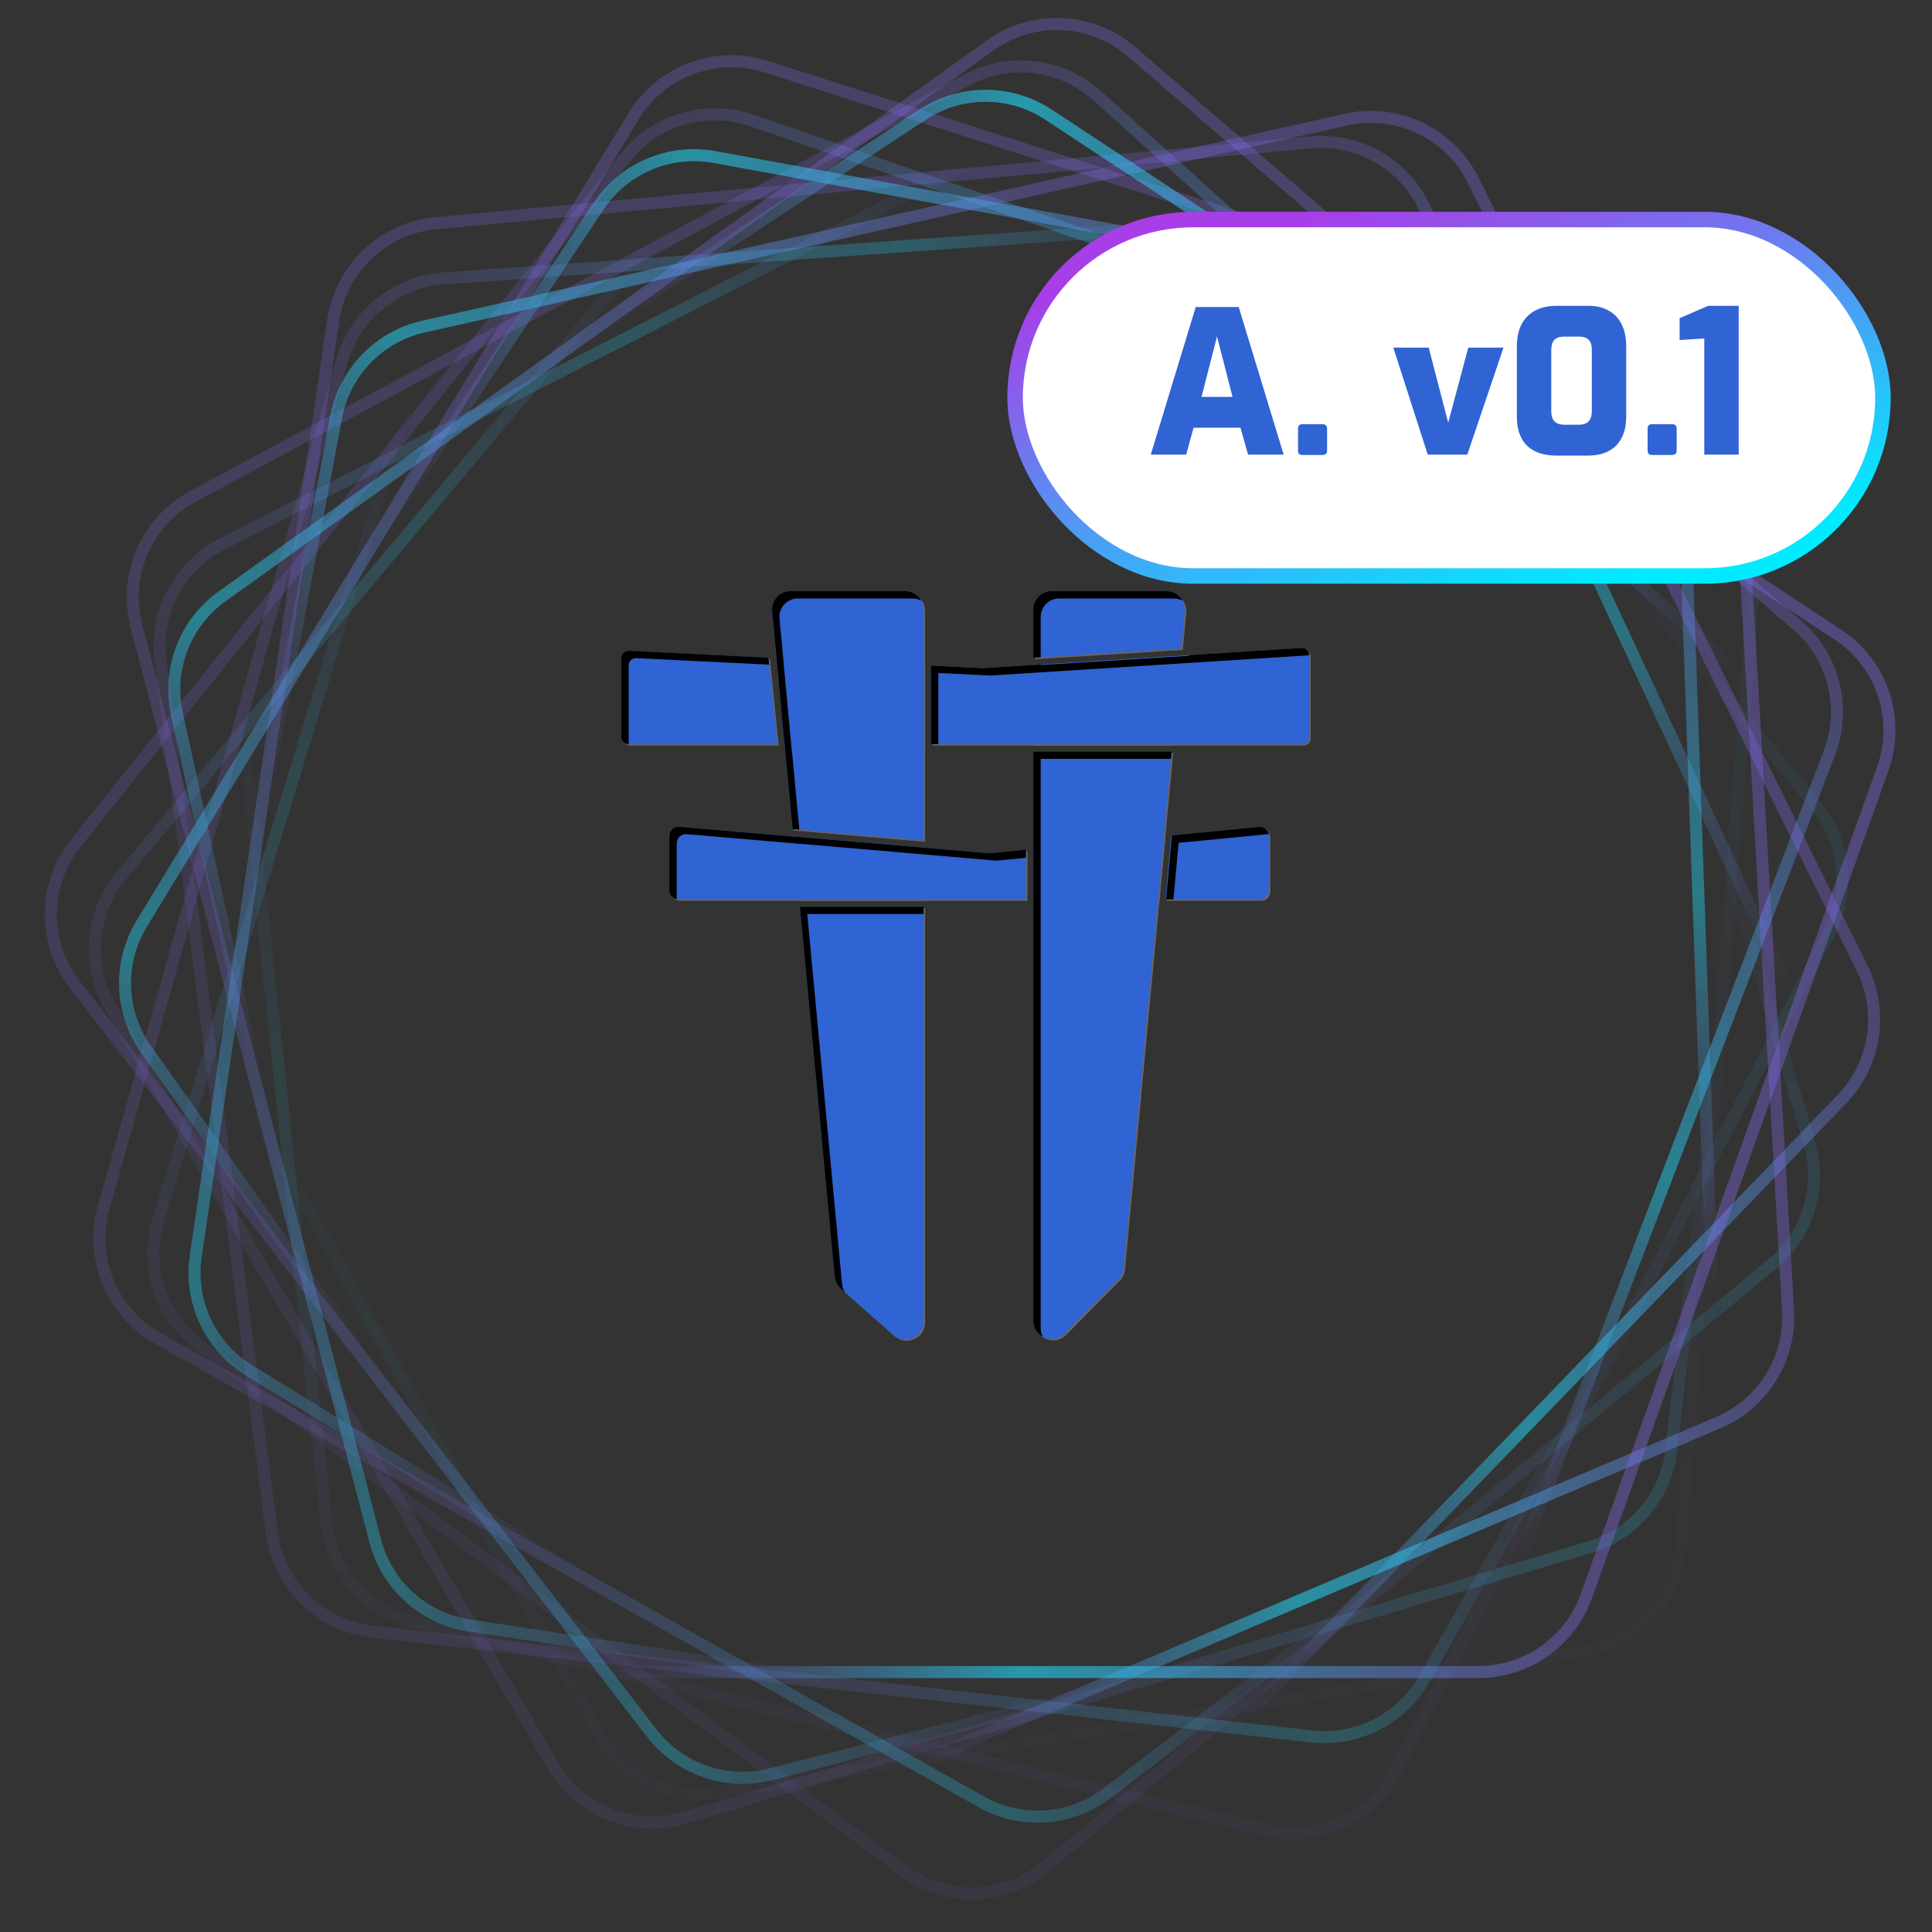 <svg width="68" height="68" viewBox="0 0 68 68" fill="none" xmlns="http://www.w3.org/2000/svg">
<rect x="0" y="0" width="68" height="68" fill="#333333" stroke="none"/>
<g clip-path="url(#clip0_364_15466)">
<path opacity="0.071" d="M59.536 17.373C60.962 18.121 61.807 19.646 61.685 21.252L59.156 54.436C59.014 56.292 57.621 57.81 55.785 58.11L25.277 63.095C23.597 63.369 21.927 62.559 21.102 61.07L4.279 30.706C3.455 29.218 3.653 27.371 4.776 26.091L25.167 2.847C26.395 1.448 28.42 1.071 30.068 1.935L59.536 17.373Z" stroke="url(#paint0_linear_364_15466)" stroke-width="0.424"/>
<path opacity="0.143" d="M63.933 28.384C64.954 29.629 65.136 31.363 64.397 32.793L49.109 62.35C48.254 64.004 46.378 64.857 44.57 64.415L14.542 57.077C12.889 56.673 11.667 55.275 11.489 53.582L7.862 19.055C7.684 17.362 8.588 15.74 10.121 15.001L37.969 1.577C39.645 0.769 41.657 1.213 42.837 2.652L63.933 28.384Z" stroke="url(#paint1_linear_364_15466)" stroke-width="0.424"/>
<path opacity="0.214" d="M63.686 40.239C64.139 41.785 63.63 43.452 62.39 44.479L36.775 65.711C35.342 66.898 33.282 66.951 31.791 65.837L7.015 47.343C5.651 46.325 5.073 44.56 5.57 42.933L15.715 9.733C16.213 8.105 17.678 6.965 19.378 6.884L50.255 5.413C52.114 5.325 53.792 6.52 54.316 8.307L63.686 40.239Z" stroke="url(#paint2_linear_364_15466)" stroke-width="0.424"/>
<path opacity="0.286" d="M58.823 51.051C58.637 52.651 57.517 53.987 55.974 54.448L24.103 63.978C22.321 64.511 20.405 63.755 19.467 62.147L3.883 35.437C3.025 33.966 3.182 32.115 4.276 30.811L26.58 4.218C27.674 2.913 29.468 2.437 31.064 3.027L60.062 13.744C61.807 14.389 62.885 16.145 62.669 17.994L58.823 51.051Z" stroke="url(#paint3_linear_364_15466)" stroke-width="0.424"/>
<path opacity="0.357" d="M50.124 59.102C49.327 60.503 47.773 61.295 46.172 61.117L13.114 57.43C11.266 57.224 9.798 55.779 9.563 53.934L5.648 23.253C5.433 21.564 6.301 19.922 7.818 19.148L38.732 3.389C40.249 2.616 42.087 2.878 43.326 4.046L65.834 25.248C67.188 26.523 67.494 28.56 66.574 30.177L50.124 59.102Z" stroke="url(#paint4_linear_364_15466)" stroke-width="0.424"/>
<path opacity="0.429" d="M38.968 63.112C37.687 64.091 35.947 64.212 34.542 63.422L5.552 47.105C3.931 46.193 3.145 44.29 3.649 42.499L12.028 12.726C12.489 11.087 13.93 9.915 15.628 9.796L50.239 7.375C51.937 7.256 53.527 8.216 54.211 9.775L66.65 38.091C67.398 39.794 66.884 41.788 65.406 42.917L38.968 63.112Z" stroke="url(#paint5_linear_364_15466)" stroke-width="0.424"/>
<path opacity="0.5" d="M27.135 62.447C25.574 62.846 23.925 62.278 22.941 61.002L2.628 34.649C1.492 33.175 1.511 31.116 2.674 29.664L22.014 5.534C23.079 4.206 24.863 3.69 26.473 4.244L59.278 15.546C60.888 16.1 61.976 17.606 61.997 19.308L62.389 50.236C62.412 52.096 61.16 53.731 59.358 54.193L27.135 62.447Z" stroke="url(#paint6_linear_364_15466)" stroke-width="0.424"/>
<path opacity="0.571" d="M16.504 57.208C14.912 56.966 13.616 55.799 13.209 54.24L4.802 22.041C4.332 20.24 5.154 18.351 6.793 17.47L34.018 2.819C35.516 2.012 37.36 2.234 38.624 3.374L64.41 26.602C65.674 27.742 66.088 29.553 65.443 31.128L53.725 59.749C53.02 61.471 51.229 62.487 49.39 62.208L16.504 57.208Z" stroke="url(#paint7_linear_364_15466)" stroke-width="0.424"/>
<path opacity="0.643" d="M8.762 48.229C7.392 47.384 6.655 45.804 6.889 44.211L11.726 11.284C11.996 9.442 13.492 8.025 15.345 7.854L46.126 5.011C47.82 4.854 49.431 5.779 50.15 7.322L64.814 38.786C65.533 40.328 65.206 42.157 63.997 43.355L42.035 65.119C40.713 66.429 38.666 66.664 37.082 65.687L8.762 48.229Z" stroke="url(#paint8_linear_364_15466)" stroke-width="0.424"/>
<path opacity="0.714" d="M5.144 36.938C4.212 35.625 4.152 33.883 4.989 32.508L22.301 4.089C23.269 2.5 25.2 1.779 26.972 2.346L56.416 11.762C58.037 12.28 59.158 13.761 59.217 15.462L60.428 50.158C60.488 51.859 59.473 53.414 57.892 54.044L29.176 65.492C27.447 66.182 25.471 65.598 24.395 64.08L5.144 36.938Z" stroke="url(#paint9_linear_364_15466)" stroke-width="0.424"/>
<path opacity="0.786" d="M6.227 25.131C5.882 23.558 6.506 21.931 7.815 20.992L34.848 1.6C36.36 0.515 38.419 0.607 39.829 1.822L63.255 22C64.545 23.111 64.998 24.912 64.389 26.501L51.953 58.912C51.344 60.501 49.802 61.536 48.101 61.498L17.197 60.81C15.336 60.769 13.745 59.459 13.347 57.64L6.227 25.131Z" stroke="url(#paint10_linear_364_15466)" stroke-width="0.424"/>
<path opacity="0.857" d="M11.829 14.685C12.126 13.101 13.337 11.847 14.909 11.494L47.366 4.212C49.181 3.805 51.039 4.693 51.863 6.362L65.547 34.095C66.3 35.622 66.014 37.458 64.832 38.682L40.729 63.654C39.547 64.879 37.723 65.229 36.172 64.529L7.992 51.814C6.296 51.049 5.344 49.222 5.687 47.393L11.829 14.685Z" stroke="url(#paint11_linear_364_15466)" stroke-width="0.424"/>
<path opacity="0.929" d="M21.064 7.261C21.957 5.919 23.562 5.237 25.147 5.527L57.868 11.512C59.697 11.847 61.06 13.39 61.166 15.247L62.932 46.127C63.029 47.827 62.049 49.404 60.482 50.07L28.544 63.633C26.977 64.299 25.162 63.908 24.007 62.658L3.032 39.936C1.77 38.57 1.607 36.517 2.638 34.967L21.064 7.261Z" stroke="url(#paint12_linear_364_15466)" stroke-width="0.424"/>
<path d="M32.47 4.036C33.816 3.15 35.56 3.15 36.906 4.036L64.688 22.337C66.242 23.36 66.893 25.313 66.266 27.064L55.832 56.18C55.257 57.782 53.738 58.852 52.036 58.852H17.34C15.638 58.852 14.119 57.782 13.545 56.18L3.11 27.064C2.483 25.313 3.135 23.36 4.688 22.337L32.47 4.036Z" stroke="url(#paint13_linear_364_15466)" stroke-width="0.424"/>
<g opacity="0.25">
<path d="M29.646 45.404C29.523 45.295 29.446 45.144 29.43 44.98L28.207 31.964H32.561V46.546C32.561 47.102 31.905 47.398 31.488 47.03L29.646 45.404Z" fill="white"/>
<path d="M32.561 31.706V29.889L27.975 29.493L28.183 31.706H32.561Z" fill="white"/>
<path d="M32.561 29.63L27.95 29.231L27.229 21.564C27.194 21.186 27.492 20.858 27.872 20.858H31.915C32.272 20.858 32.561 21.147 32.561 21.504V29.63Z" fill="white"/>
<path d="M41.071 31.706H44.39C44.569 31.706 44.713 31.561 44.713 31.383V29.479C44.713 29.288 44.549 29.139 44.359 29.158L41.277 29.459L41.071 31.706Z" fill="white"/>
<path d="M41.015 29.484L36.422 29.933V31.706H40.812L41.015 29.484Z" fill="white"/>
<path d="M36.164 29.958V31.706H23.934C23.756 31.706 23.612 31.561 23.612 31.383V29.475C23.612 29.286 23.773 29.137 23.962 29.153L34.831 30.083C34.85 30.084 34.87 30.084 34.89 30.082L36.164 29.958Z" fill="white"/>
<path d="M37.528 46.986C37.122 47.397 36.422 47.11 36.422 46.533V26.502H41.294L39.599 44.678C39.586 44.827 39.521 44.966 39.416 45.072L37.528 46.986Z" fill="white"/>
<path d="M41.318 26.243H36.422V23.459L41.608 23.136L41.318 26.243Z" fill="white"/>
<path d="M36.422 21.504V23.201L41.632 22.876L41.755 21.564C41.79 21.185 41.492 20.858 41.112 20.858H37.068C36.711 20.858 36.422 21.147 36.422 21.504Z" fill="white"/>
<path d="M32.561 26.243V23.468L27.382 23.213L27.665 26.243H32.561Z" fill="white"/>
<path d="M32.819 26.243H45.875C46.018 26.243 46.134 26.128 46.134 25.985V23.116C46.134 22.967 46.008 22.849 45.859 22.858L34.647 23.57L32.819 23.48V26.243Z" fill="white"/>
<path d="M27.1 23.199L27.409 26.243H22.178C22.036 26.243 21.92 26.128 21.92 25.985V23.215C21.92 23.067 22.043 22.95 22.191 22.957L27.1 23.199Z" fill="white"/>
</g>
<path d="M29.593 45.352C29.47 45.243 29.393 45.092 29.378 44.928L28.154 31.913H32.508V46.494C32.508 47.05 31.852 47.346 31.435 46.978L29.593 45.352Z" fill="#3063D3"/>
<path d="M32.508 31.654V29.837L27.922 29.441L28.13 31.654H32.508Z" fill="#3063D3"/>
<path d="M32.508 29.578L27.897 29.18L27.177 21.512C27.141 21.134 27.439 20.806 27.82 20.806H31.863C32.219 20.806 32.508 21.096 32.508 21.452V29.578Z" fill="#3063D3"/>
<path d="M41.018 31.654H44.337C44.516 31.654 44.66 31.51 44.66 31.331V29.427C44.66 29.237 44.496 29.087 44.306 29.106L41.224 29.407L41.018 31.654Z" fill="#3063D3"/>
<path d="M40.962 29.433L36.37 29.881V31.654H40.759L40.962 29.433Z" fill="#3063D3"/>
<path d="M36.111 29.906V31.654H23.882C23.703 31.654 23.559 31.51 23.559 31.331V29.423C23.559 29.234 23.721 29.085 23.909 29.101L34.778 30.031C34.798 30.033 34.818 30.032 34.837 30.031L36.111 29.906Z" fill="#3063D3"/>
<path d="M37.475 46.934C37.069 47.345 36.37 47.058 36.37 46.481V26.45H41.241L39.547 44.627C39.533 44.775 39.468 44.914 39.363 45.02L37.475 46.934Z" fill="#3063D3"/>
<path d="M41.266 26.192H36.37V23.408L41.555 23.084L41.266 26.192Z" fill="#3063D3"/>
<path d="M36.37 21.452V23.149L41.58 22.824L41.702 21.512C41.737 21.134 41.439 20.806 41.059 20.806H37.015C36.659 20.806 36.37 21.096 36.37 21.452Z" fill="#3063D3"/>
<path d="M32.508 26.192V23.416L27.329 23.161L27.612 26.192H32.508Z" fill="#3063D3"/>
<path d="M32.767 26.192H45.823C45.965 26.192 46.081 26.076 46.081 25.933V23.064C46.081 22.915 45.955 22.797 45.806 22.806L34.594 23.518L32.767 23.428V26.192Z" fill="#3063D3"/>
<path d="M27.047 23.147L27.357 26.192H22.125C21.983 26.192 21.867 26.076 21.867 25.933V23.163C21.867 23.016 21.991 22.898 22.138 22.905L27.047 23.147Z" fill="#3063D3"/>
<path d="M28.134 29.2L27.897 29.18L27.616 26.192H27.612L27.329 23.161L27.332 23.161L27.177 21.512C27.141 21.134 27.439 20.806 27.82 20.806H31.863C32.107 20.806 32.32 20.943 32.43 21.143C32.338 21.094 32.233 21.065 32.121 21.065H28.078C27.698 21.065 27.4 21.393 27.436 21.771L27.59 23.42L27.588 23.42L27.871 26.451H27.875L28.134 29.2Z" fill="black"/>
<path d="M32.767 26.192H33.026V23.687L34.853 23.777L46.065 23.065C46.07 23.065 46.076 23.065 46.081 23.065V23.064C46.081 22.915 45.955 22.797 45.806 22.806L41.841 23.058L41.838 23.083L36.629 23.408V23.389L34.594 23.518L32.767 23.428L32.767 26.192Z" fill="black"/>
<path d="M41.626 21.143C41.535 21.094 41.43 21.065 41.318 21.065H37.274C36.918 21.065 36.629 21.355 36.629 21.711V23.133L36.37 23.149V21.452C36.37 21.096 36.659 20.806 37.015 20.806H41.059C41.305 20.806 41.517 20.944 41.626 21.143Z" fill="black"/>
<path d="M36.37 26.451H41.241L41.217 26.709H36.629V46.74C36.629 46.855 36.656 46.958 36.704 47.047C36.511 46.941 36.37 46.741 36.37 46.481V31.913H36.37V30.165L36.37 30.165V26.451Z" fill="black"/>
<path d="M36.111 30.19V29.906L34.837 30.031C34.818 30.032 34.798 30.033 34.778 30.031L27.922 29.441L27.922 29.445L23.909 29.101C23.721 29.085 23.559 29.234 23.559 29.423V31.331C23.559 31.49 23.673 31.621 23.823 31.649C23.82 31.63 23.818 31.61 23.818 31.59V29.682C23.818 29.493 23.98 29.344 24.168 29.36L28.181 29.703L28.181 29.7L35.037 30.29C35.057 30.291 35.076 30.291 35.096 30.29L36.111 30.19Z" fill="black"/>
<path d="M28.154 31.913L29.378 44.928C29.393 45.092 29.47 45.243 29.593 45.352L29.74 45.481C29.682 45.394 29.646 45.293 29.637 45.187L28.413 32.171H32.508V31.913L28.154 31.913Z" fill="black"/>
<path d="M41.042 31.654H41.301L41.483 29.666L44.565 29.365C44.596 29.362 44.626 29.363 44.655 29.369C44.625 29.207 44.476 29.089 44.306 29.106L41.249 29.404L41.17 30.256L41.042 31.654Z" fill="black"/>
<path d="M27.072 23.394L27.047 23.147L22.138 22.905C21.991 22.898 21.867 23.016 21.867 23.163V25.933C21.867 26.076 21.983 26.192 22.125 26.192H22.126V23.422C22.126 23.275 22.25 23.157 22.397 23.164L27.072 23.394Z" fill="black"/>
</g>
<rect x="35.728" y="7.728" width="30.545" height="12.545" rx="6.272" fill="white"/>
<path d="M40.504 16L42.086 10.806H43.598L45.18 16H43.927L43.661 15.055H42.009L41.75 16H40.504ZM42.289 13.97H43.381L42.835 11.842L42.289 13.97ZM45.841 16.014C45.738 16.014 45.687 15.963 45.687 15.86V15.09C45.687 14.983 45.738 14.929 45.841 14.929H46.541C46.653 14.929 46.709 14.983 46.709 15.09V15.86C46.709 15.916 46.692 15.956 46.66 15.979C46.632 16.002 46.592 16.014 46.541 16.014H45.841ZM50.251 16L49.04 12.234H50.286L50.972 14.88L51.679 12.234H52.918L51.644 16H50.251ZM54.781 16.035C54.478 16.035 54.221 15.981 54.011 15.874C53.801 15.767 53.645 15.61 53.542 15.405C53.44 15.2 53.388 14.95 53.388 14.656V12.206C53.388 11.893 53.442 11.632 53.549 11.422C53.661 11.207 53.822 11.044 54.032 10.932C54.242 10.82 54.494 10.764 54.788 10.764H55.894C56.188 10.764 56.433 10.822 56.629 10.939C56.83 11.051 56.982 11.214 57.084 11.429C57.187 11.639 57.238 11.898 57.238 12.206V14.656C57.238 15.095 57.122 15.435 56.888 15.678C56.655 15.916 56.321 16.035 55.887 16.035H54.781ZM55.075 14.95H55.558C55.717 14.95 55.834 14.913 55.908 14.838C55.988 14.759 56.027 14.637 56.027 14.474V12.332C56.027 12.145 55.988 12.019 55.908 11.954C55.834 11.884 55.733 11.849 55.607 11.849H55.033C54.889 11.849 54.779 11.889 54.704 11.968C54.634 12.047 54.599 12.169 54.599 12.332V14.467C54.599 14.64 54.639 14.763 54.718 14.838C54.798 14.913 54.917 14.95 55.075 14.95ZM58.145 16.014C58.042 16.014 57.991 15.963 57.991 15.86V15.09C57.991 14.983 58.042 14.929 58.145 14.929H58.845C58.957 14.929 59.013 14.983 59.013 15.09V15.86C59.013 15.916 58.997 15.956 58.964 15.979C58.936 16.002 58.897 16.014 58.845 16.014H58.145ZM59.985 16V11.912L59.117 11.968V11.198L60.125 10.764H61.196V16H59.985Z" fill="#3063D3"/>
<rect x="35.728" y="7.728" width="30.545" height="12.545" rx="6.272" stroke="url(#paint14_linear_364_15466)" stroke-width="0.545"/>
<defs>
<linearGradient id="paint0_linear_364_15466" x1="24.845" y1="16.056" x2="44.811" y2="52.058" gradientUnits="userSpaceOnUse">
<stop offset="0.167" stop-color="#876CF5" stop-opacity="0"/>
<stop offset="0.521" stop-color="#1FDBFA" stop-opacity="0.6"/>
<stop offset="1" stop-color="#876CF5" stop-opacity="0.36"/>
</linearGradient>
<linearGradient id="paint1_linear_364_15466" x1="32.514" y1="13.609" x2="36.82" y2="54.556" gradientUnits="userSpaceOnUse">
<stop offset="0.167" stop-color="#876CF5" stop-opacity="0"/>
<stop offset="0.521" stop-color="#1FDBFA" stop-opacity="0.6"/>
<stop offset="1" stop-color="#876CF5" stop-opacity="0.36"/>
</linearGradient>
<linearGradient id="paint2_linear_364_15466" x1="40.535" y1="14.357" x2="28.492" y2="53.727" gradientUnits="userSpaceOnUse">
<stop offset="0.167" stop-color="#876CF5" stop-opacity="0"/>
<stop offset="0.521" stop-color="#1FDBFA" stop-opacity="0.6"/>
<stop offset="1" stop-color="#876CF5" stop-opacity="0.36"/>
</linearGradient>
<linearGradient id="paint3_linear_364_15466" x1="47.621" y1="18.176" x2="21.153" y2="49.703" gradientUnits="userSpaceOnUse">
<stop offset="0.167" stop-color="#876CF5" stop-opacity="0"/>
<stop offset="0.521" stop-color="#1FDBFA" stop-opacity="0.6"/>
<stop offset="1" stop-color="#876CF5" stop-opacity="0.36"/>
</linearGradient>
<linearGradient id="paint4_linear_364_15466" x1="52.65" y1="24.463" x2="15.976" y2="43.14" gradientUnits="userSpaceOnUse">
<stop offset="0.167" stop-color="#876CF5" stop-opacity="0"/>
<stop offset="0.521" stop-color="#1FDBFA" stop-opacity="0.6"/>
<stop offset="1" stop-color="#876CF5" stop-opacity="0.36"/>
</linearGradient>
<linearGradient id="paint5_linear_364_15466" x1="54.821" y1="32.214" x2="13.768" y2="35.083" gradientUnits="userSpaceOnUse">
<stop offset="0.167" stop-color="#876CF5" stop-opacity="0"/>
<stop offset="0.521" stop-color="#1FDBFA" stop-opacity="0.6"/>
<stop offset="1" stop-color="#876CF5" stop-opacity="0.36"/>
</linearGradient>
<linearGradient id="paint6_linear_364_15466" x1="53.795" y1="40.202" x2="14.88" y2="26.809" gradientUnits="userSpaceOnUse">
<stop offset="0.167" stop-color="#876CF5" stop-opacity="0"/>
<stop offset="0.521" stop-color="#1FDBFA" stop-opacity="0.6"/>
<stop offset="1" stop-color="#876CF5" stop-opacity="0.36"/>
</linearGradient>
<linearGradient id="paint7_linear_364_15466" x1="49.733" y1="47.154" x2="19.137" y2="19.619" gradientUnits="userSpaceOnUse">
<stop offset="0.167" stop-color="#876CF5" stop-opacity="0"/>
<stop offset="0.521" stop-color="#1FDBFA" stop-opacity="0.6"/>
<stop offset="1" stop-color="#876CF5" stop-opacity="0.36"/>
</linearGradient>
<linearGradient id="paint8_linear_364_15466" x1="43.277" y1="51.965" x2="25.871" y2="14.657" gradientUnits="userSpaceOnUse">
<stop offset="0.167" stop-color="#876CF5" stop-opacity="0"/>
<stop offset="0.521" stop-color="#1FDBFA" stop-opacity="0.6"/>
<stop offset="1" stop-color="#876CF5" stop-opacity="0.36"/>
</linearGradient>
<linearGradient id="paint9_linear_364_15466" x1="35.456" y1="53.87" x2="34.019" y2="12.723" gradientUnits="userSpaceOnUse">
<stop offset="0.167" stop-color="#876CF5" stop-opacity="0"/>
<stop offset="0.521" stop-color="#1FDBFA" stop-opacity="0.6"/>
<stop offset="1" stop-color="#876CF5" stop-opacity="0.36"/>
</linearGradient>
<linearGradient id="paint10_linear_364_15466" x1="27.517" y1="52.567" x2="42.277" y2="14.134" gradientUnits="userSpaceOnUse">
<stop offset="0.167" stop-color="#876CF5" stop-opacity="0"/>
<stop offset="0.521" stop-color="#1FDBFA" stop-opacity="0.6"/>
<stop offset="1" stop-color="#876CF5" stop-opacity="0.36"/>
</linearGradient>
<linearGradient id="paint11_linear_364_15466" x1="20.712" y1="48.261" x2="49.313" y2="18.658" gradientUnits="userSpaceOnUse">
<stop offset="0.167" stop-color="#876CF5" stop-opacity="0"/>
<stop offset="0.521" stop-color="#1FDBFA" stop-opacity="0.6"/>
<stop offset="1" stop-color="#876CF5" stop-opacity="0.36"/>
</linearGradient>
<linearGradient id="paint12_linear_364_15466" x1="16.129" y1="41.639" x2="54.016" y2="25.566" gradientUnits="userSpaceOnUse">
<stop offset="0.167" stop-color="#876CF5" stop-opacity="0"/>
<stop offset="0.521" stop-color="#1FDBFA" stop-opacity="0.6"/>
<stop offset="1" stop-color="#876CF5" stop-opacity="0.36"/>
</linearGradient>
<linearGradient id="paint13_linear_364_15466" x1="14.502" y1="33.753" x2="55.654" y2="33.753" gradientUnits="userSpaceOnUse">
<stop offset="0.167" stop-color="#876CF5" stop-opacity="0"/>
<stop offset="0.521" stop-color="#1FDBFA" stop-opacity="0.6"/>
<stop offset="1" stop-color="#876CF5" stop-opacity="0.36"/>
</linearGradient>
<linearGradient id="paint14_linear_364_15466" x1="41.927" y1="8.871" x2="46.538" y2="23.723" gradientUnits="userSpaceOnUse">
<stop stop-color="#A73EE7"/>
<stop offset="1" stop-color="#00EBFF"/>
</linearGradient>
<clipPath id="clip0_364_15466">
<rect width="68" height="68" fill="white"/>
</clipPath>
</defs>
</svg>
